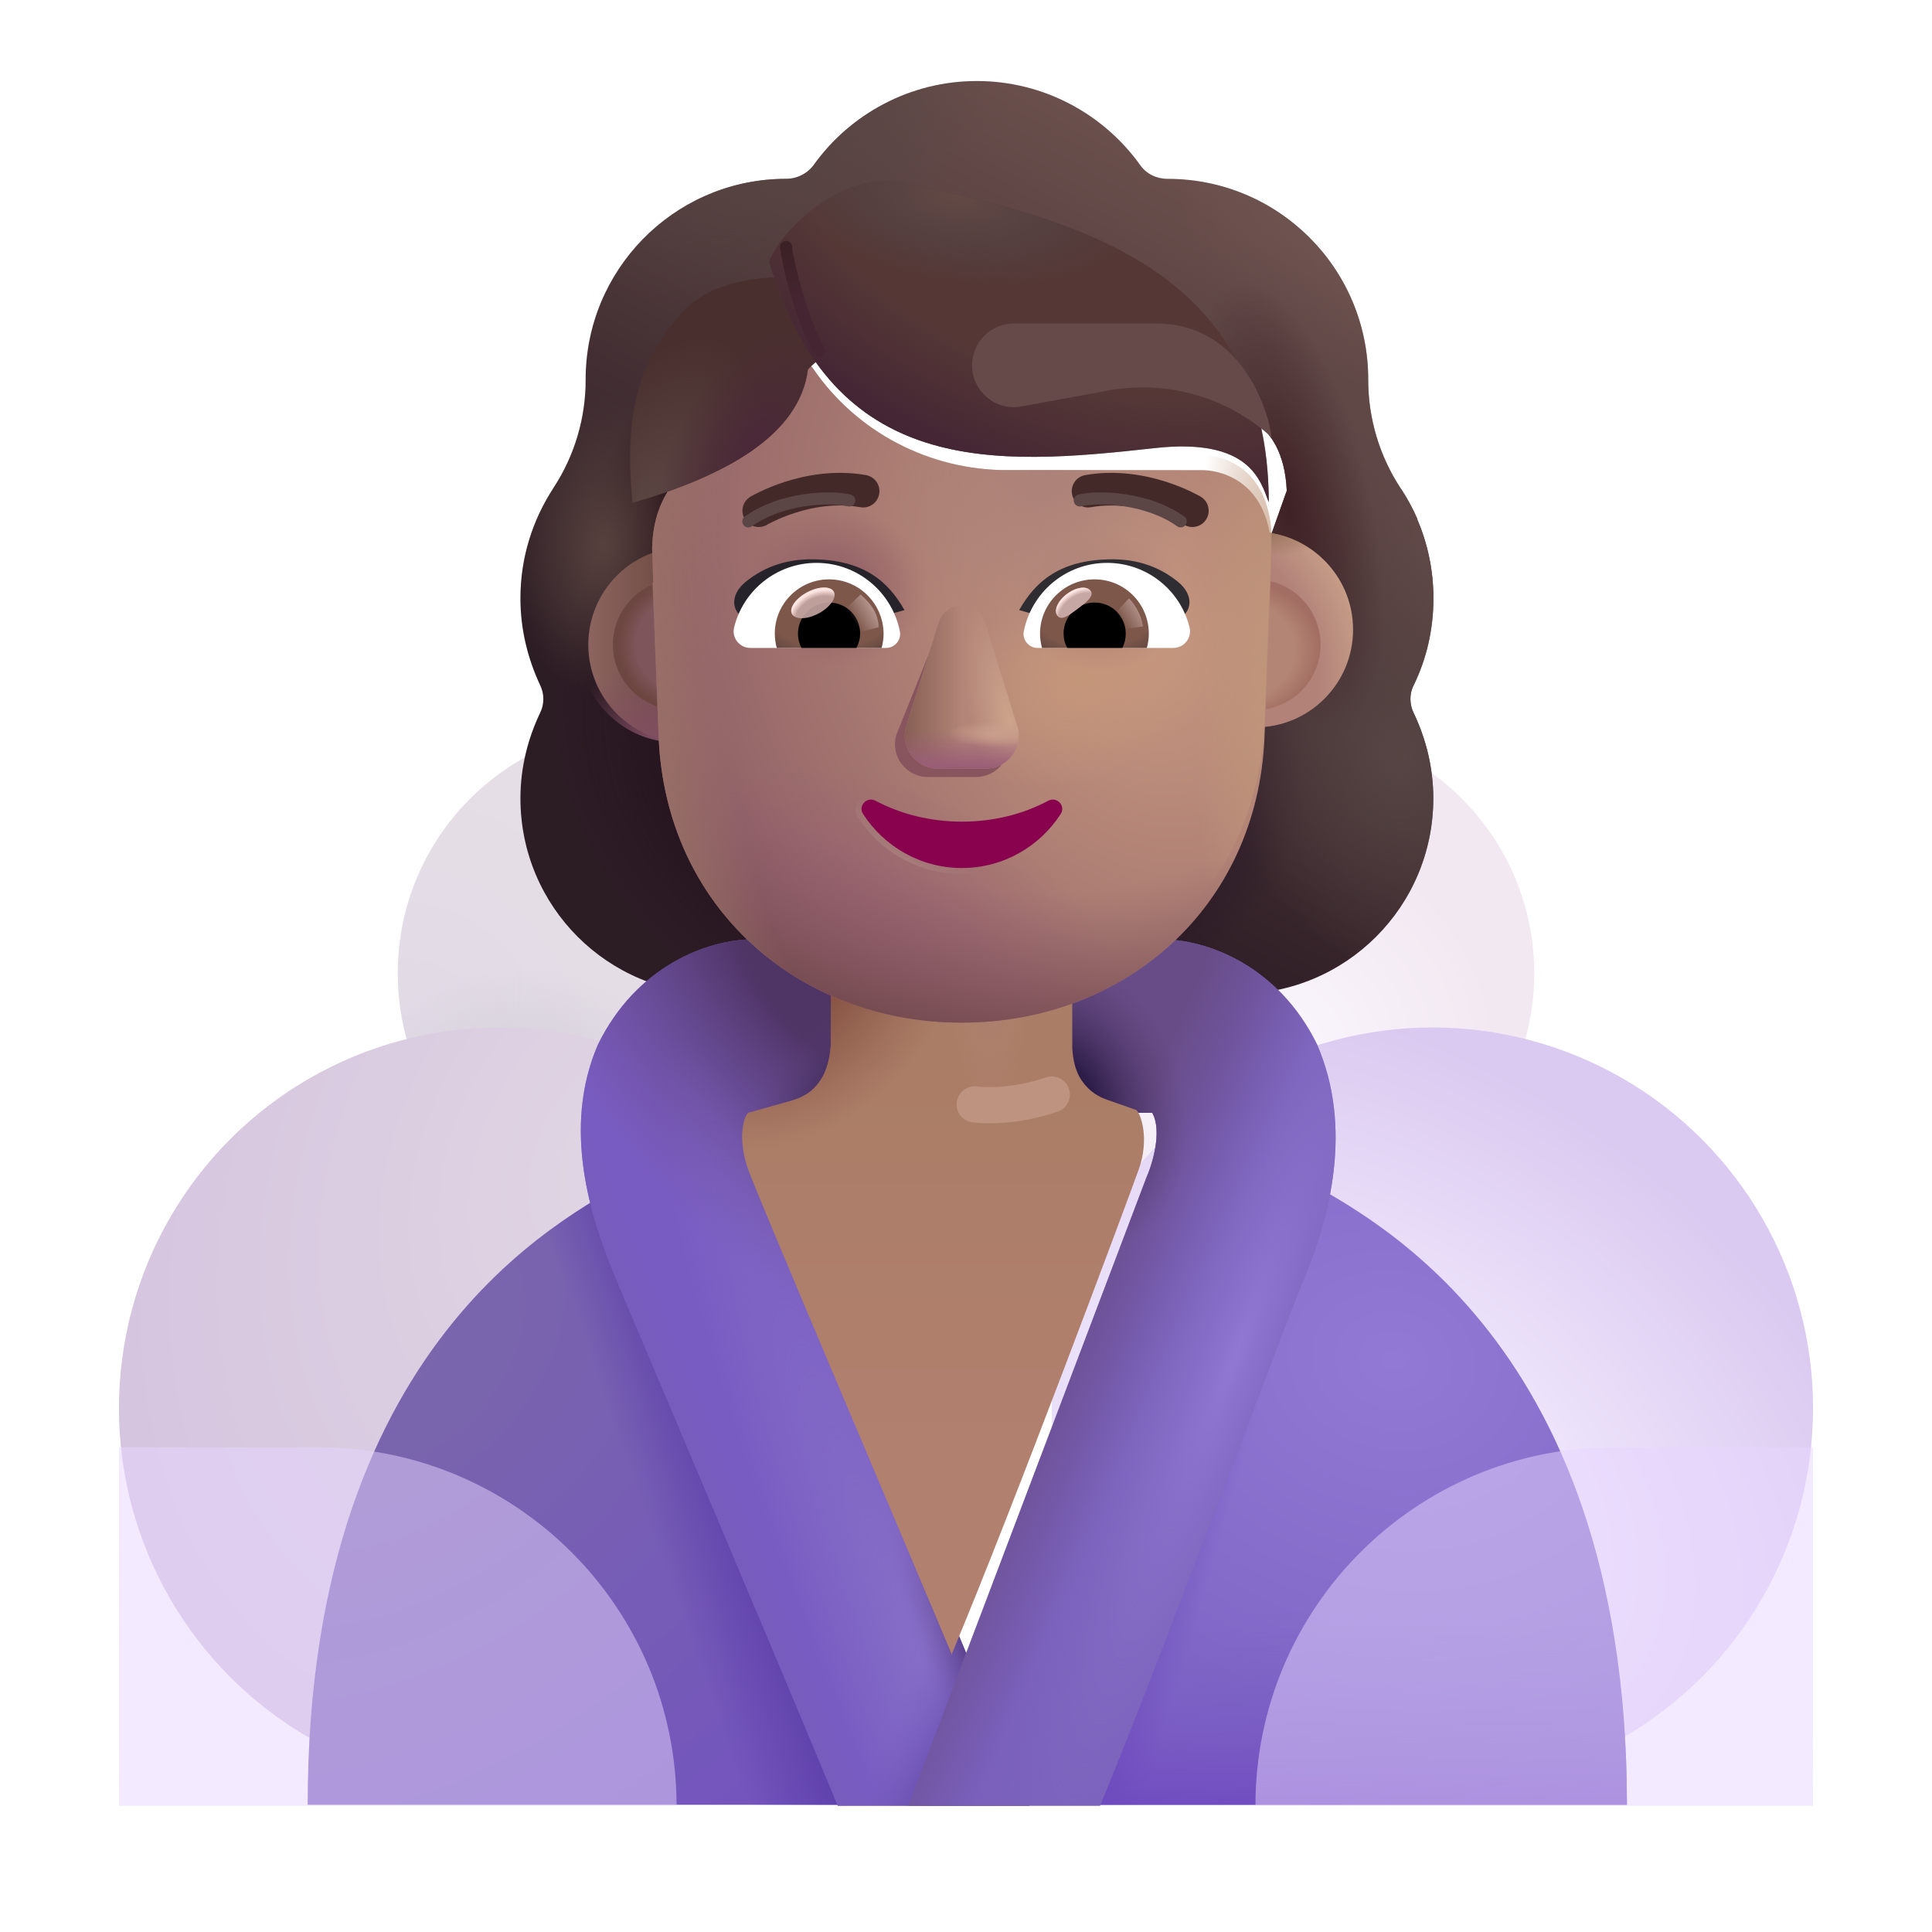 <svg fill="none" height="32" viewBox="0 0 32 32" width="32" xmlns="http://www.w3.org/2000/svg" xmlns:xlink="http://www.w3.org/1999/xlink"><filter id="a" color-interpolation-filters="sRGB" filterUnits="userSpaceOnUse" height="15.871" width="15.371" x="8.371" y="1.341"><feFlood flood-opacity="0" result="BackgroundImageFix"/><feBlend in="SourceGraphic" in2="BackgroundImageFix" mode="normal" result="shape"/><feColorMatrix in="SourceAlpha" result="hardAlpha" type="matrix" values="0 0 0 0 0 0 0 0 0 0 0 0 0 0 0 0 0 0 127 0"/><feOffset dx=".25" dy="-.75"/><feGaussianBlur stdDeviation=".75"/><feComposite in2="hardAlpha" k2="-1" k3="1" operator="arithmetic"/><feColorMatrix type="matrix" values="0 0 0 0 0.263 0 0 0 0 0.133 0 0 0 0 0.184 0 0 0 1 0"/><feBlend in2="shape" mode="normal" result="effect1_innerShadow_4002_786"/></filter><filter id="b" color-interpolation-filters="sRGB" filterUnits="userSpaceOnUse" height="12.039" width="6.906" x="12.293" y="15.37"><feFlood flood-opacity="0" result="BackgroundImageFix"/><feBlend in="SourceGraphic" in2="BackgroundImageFix" mode="normal" result="shape"/><feColorMatrix in="SourceAlpha" result="hardAlpha" type="matrix" values="0 0 0 0 0 0 0 0 0 0 0 0 0 0 0 0 0 0 127 0"/><feOffset dx="-.25"/><feGaussianBlur stdDeviation=".5"/><feComposite in2="hardAlpha" k2="-1" k3="1" operator="arithmetic"/><feColorMatrix type="matrix" values="0 0 0 0 0.514 0 0 0 0 0.329 0 0 0 0 0.267 0 0 0 1 0"/><feBlend in2="shape" mode="normal" result="effect1_innerShadow_4002_786"/></filter><filter id="c" color-interpolation-filters="sRGB" filterUnits="userSpaceOnUse" height="1.977" width="3.076" x="15.245" y="17.229"><feFlood flood-opacity="0" result="BackgroundImageFix"/><feBlend in="SourceGraphic" in2="BackgroundImageFix" mode="normal" result="shape"/><feGaussianBlur result="effect1_foregroundBlur_4002_786" stdDeviation=".3"/></filter><filter id="d" color-interpolation-filters="sRGB" filterUnits="userSpaceOnUse" height="3.24" width="3.39" x="9.594" y="9.058"><feFlood flood-opacity="0" result="BackgroundImageFix"/><feBlend in="SourceGraphic" in2="BackgroundImageFix" mode="normal" result="shape"/><feColorMatrix in="SourceAlpha" result="hardAlpha" type="matrix" values="0 0 0 0 0 0 0 0 0 0 0 0 0 0 0 0 0 0 127 0"/><feOffset dx=".15"/><feGaussianBlur stdDeviation=".25"/><feComposite in2="hardAlpha" k2="-1" k3="1" operator="arithmetic"/><feColorMatrix type="matrix" values="0 0 0 0 0.608 0 0 0 0 0.459 0 0 0 0 0.404 0 0 0 1 0"/><feBlend in2="shape" mode="normal" result="effect1_innerShadow_4002_786"/></filter><filter id="e" color-interpolation-filters="sRGB" filterUnits="userSpaceOnUse" height="3.49" width="3.24" x="19.171" y="8.808"><feFlood flood-opacity="0" result="BackgroundImageFix"/><feBlend in="SourceGraphic" in2="BackgroundImageFix" mode="normal" result="shape"/><feColorMatrix in="SourceAlpha" result="hardAlpha" type="matrix" values="0 0 0 0 0 0 0 0 0 0 0 0 0 0 0 0 0 0 127 0"/><feOffset dy="-.25"/><feGaussianBlur stdDeviation=".25"/><feComposite in2="hardAlpha" k2="-1" k3="1" operator="arithmetic"/><feColorMatrix type="matrix" values="0 0 0 0 0.557 0 0 0 0 0.349 0 0 0 0 0.384 0 0 0 1 0"/><feBlend in2="shape" mode="normal" result="effect1_innerShadow_4002_786"/></filter><filter id="f" color-interpolation-filters="sRGB" filterUnits="userSpaceOnUse" height="3.163" width="3.163" x="19.21" y="9.096"><feFlood flood-opacity="0" result="BackgroundImageFix"/><feBlend in="SourceGraphic" in2="BackgroundImageFix" mode="normal" result="shape"/><feGaussianBlur result="effect1_foregroundBlur_4002_786" stdDeviation=".25"/></filter><filter id="g" color-interpolation-filters="sRGB" filterUnits="userSpaceOnUse" height="2.863" width="2.863" x="9.801" y="9.246"><feFlood flood-opacity="0" result="BackgroundImageFix"/><feBlend in="SourceGraphic" in2="BackgroundImageFix" mode="normal" result="shape"/><feGaussianBlur result="effect1_foregroundBlur_4002_786" stdDeviation=".175"/></filter><filter id="h" color-interpolation-filters="sRGB" filterUnits="userSpaceOnUse" height="11.201" width="10.261" x="10.801" y="5.737"><feFlood flood-opacity="0" result="BackgroundImageFix"/><feBlend in="SourceGraphic" in2="BackgroundImageFix" mode="normal" result="shape"/><feColorMatrix in="SourceAlpha" result="hardAlpha" type="matrix" values="0 0 0 0 0 0 0 0 0 0 0 0 0 0 0 0 0 0 127 0"/><feOffset dy=".25"/><feGaussianBlur stdDeviation=".15"/><feComposite in2="hardAlpha" k2="-1" k3="1" operator="arithmetic"/><feColorMatrix type="matrix" values="0 0 0 0 0.408 0 0 0 0 0.224 0 0 0 0 0.251 0 0 0 1 0"/><feBlend in2="shape" mode="normal" result="effect1_innerShadow_4002_786"/></filter><filter id="i" color-interpolation-filters="sRGB" filterUnits="userSpaceOnUse" height="3.7" width="2.89" x="14.322" y="9.669"><feFlood flood-opacity="0" result="BackgroundImageFix"/><feBlend in="SourceGraphic" in2="BackgroundImageFix" mode="normal" result="shape"/><feGaussianBlur result="effect1_foregroundBlur_4002_786" stdDeviation=".25"/></filter><filter id="j" color-interpolation-filters="sRGB" filterUnits="userSpaceOnUse" height="3.2" width="2.39" x="14.736" y="9.78"><feFlood flood-opacity="0" result="BackgroundImageFix"/><feBlend in="SourceGraphic" in2="BackgroundImageFix" mode="normal" result="shape"/><feGaussianBlur result="effect1_foregroundBlur_4002_786" stdDeviation=".125"/></filter><filter id="k" color-interpolation-filters="sRGB" filterUnits="userSpaceOnUse" height="1.534" width="3.725" x="14.069" y="13.043"><feFlood flood-opacity="0" result="BackgroundImageFix"/><feBlend in="SourceGraphic" in2="BackgroundImageFix" mode="normal" result="shape"/><feGaussianBlur result="effect1_foregroundBlur_4002_786" stdDeviation=".05"/></filter><filter id="l" color-interpolation-filters="sRGB" filterUnits="userSpaceOnUse" height="1.294" width="3.021" x="16.881" y="9.263"><feFlood flood-opacity="0" result="BackgroundImageFix"/><feBlend in="SourceGraphic" in2="BackgroundImageFix" mode="normal" result="shape"/><feColorMatrix in="SourceAlpha" result="hardAlpha" type="matrix" values="0 0 0 0 0 0 0 0 0 0 0 0 0 0 0 0 0 0 127 0"/><feOffset dx="-.2"/><feGaussianBlur stdDeviation=".2"/><feComposite in2="hardAlpha" k2="-1" k3="1" operator="arithmetic"/><feColorMatrix type="matrix" values="0 0 0 0 0.118 0 0 0 0 0.071 0 0 0 0 0.157 0 0 0 1 0"/><feBlend in2="shape" mode="normal" result="effect1_innerShadow_4002_786"/></filter><filter id="m" color-interpolation-filters="sRGB" filterUnits="userSpaceOnUse" height="1.294" width="3.021" x="11.961" y="9.263"><feFlood flood-opacity="0" result="BackgroundImageFix"/><feBlend in="SourceGraphic" in2="BackgroundImageFix" mode="normal" result="shape"/><feColorMatrix in="SourceAlpha" result="hardAlpha" type="matrix" values="0 0 0 0 0 0 0 0 0 0 0 0 0 0 0 0 0 0 127 0"/><feOffset dx=".2"/><feGaussianBlur stdDeviation=".125"/><feComposite in2="hardAlpha" k2="-1" k3="1" operator="arithmetic"/><feColorMatrix type="matrix" values="0 0 0 0 0.086 0 0 0 0 0.055 0 0 0 0 0.114 0 0 0 1 0"/><feBlend in2="shape" mode="normal" result="effect1_innerShadow_4002_786"/></filter><filter id="n" color-interpolation-filters="sRGB" filterUnits="userSpaceOnUse" height="1.097" width="2.468" x="12.097" y="7.831"><feFlood flood-opacity="0" result="BackgroundImageFix"/><feBlend in="SourceGraphic" in2="BackgroundImageFix" mode="normal" result="shape"/><feColorMatrix in="SourceAlpha" result="hardAlpha" type="matrix" values="0 0 0 0 0 0 0 0 0 0 0 0 0 0 0 0 0 0 127 0"/><feOffset dx=".2" dy="-.2"/><feGaussianBlur stdDeviation=".15"/><feComposite in2="hardAlpha" k2="-1" k3="1" operator="arithmetic"/><feColorMatrix type="matrix" values="0 0 0 0 0.212 0 0 0 0 0.122 0 0 0 0 0.125 0 0 0 1 0"/><feBlend in2="shape" mode="normal" result="effect1_innerShadow_4002_786"/></filter><filter id="o" color-interpolation-filters="sRGB" filterUnits="userSpaceOnUse" height="1.097" width="2.468" x="17.551" y="7.831"><feFlood flood-opacity="0" result="BackgroundImageFix"/><feBlend in="SourceGraphic" in2="BackgroundImageFix" mode="normal" result="shape"/><feColorMatrix in="SourceAlpha" result="hardAlpha" type="matrix" values="0 0 0 0 0 0 0 0 0 0 0 0 0 0 0 0 0 0 127 0"/><feOffset dx=".2" dy="-.2"/><feGaussianBlur stdDeviation=".15"/><feComposite in2="hardAlpha" k2="-1" k3="1" operator="arithmetic"/><feColorMatrix type="matrix" values="0 0 0 0 0.212 0 0 0 0 0.122 0 0 0 0 0.125 0 0 0 1 0"/><feBlend in2="shape" mode="normal" result="effect1_innerShadow_4002_786"/></filter><filter id="p" color-interpolation-filters="sRGB" filterUnits="userSpaceOnUse" height=".7" width=".791" x="17.39" y="9.634"><feFlood flood-opacity="0" result="BackgroundImageFix"/><feBlend in="SourceGraphic" in2="BackgroundImageFix" mode="normal" result="shape"/><feGaussianBlur result="effect1_foregroundBlur_4002_786" stdDeviation=".05"/></filter><filter id="q" color-interpolation-filters="sRGB" filterUnits="userSpaceOnUse" height=".917" width=".895" x="18.236" y="9.711"><feFlood flood-opacity="0" result="BackgroundImageFix"/><feBlend in="SourceGraphic" in2="BackgroundImageFix" mode="normal" result="shape"/><feGaussianBlur result="effect1_foregroundBlur_4002_786" stdDeviation=".1"/></filter><filter id="r" color-interpolation-filters="sRGB" filterUnits="userSpaceOnUse" height="1.045" width=".99" x="13.763" y="9.647"><feFlood flood-opacity="0" result="BackgroundImageFix"/><feBlend in="SourceGraphic" in2="BackgroundImageFix" mode="normal" result="shape"/><feGaussianBlur result="effect1_foregroundBlur_4002_786" stdDeviation=".1"/></filter><filter id="s" color-interpolation-filters="sRGB" filterUnits="userSpaceOnUse" height=".708" width=".918" x="13.002" y="9.626"><feFlood flood-opacity="0" result="BackgroundImageFix"/><feBlend in="SourceGraphic" in2="BackgroundImageFix" mode="normal" result="shape"/><feGaussianBlur result="effect1_foregroundBlur_4002_786" stdDeviation=".05"/></filter><filter id="t" color-interpolation-filters="sRGB" filterUnits="userSpaceOnUse" height=".98" width="2.272" x="17.584" y="7.955"><feFlood flood-opacity="0" result="BackgroundImageFix"/><feBlend in="SourceGraphic" in2="BackgroundImageFix" mode="normal" result="shape"/><feGaussianBlur result="effect1_foregroundBlur_4002_786" stdDeviation=".1"/></filter><filter id="u" color-interpolation-filters="sRGB" filterUnits="userSpaceOnUse" height=".98" width="2.272" x="12.095" y="7.955"><feFlood flood-opacity="0" result="BackgroundImageFix"/><feBlend in="SourceGraphic" in2="BackgroundImageFix" mode="normal" result="shape"/><feGaussianBlur result="effect1_foregroundBlur_4002_786" stdDeviation=".1"/></filter><filter id="v" color-interpolation-filters="sRGB" filterUnits="userSpaceOnUse" height="4.639" width="4.335" x="9.536" y="3.691"><feFlood flood-opacity="0" result="BackgroundImageFix"/><feBlend in="SourceGraphic" in2="BackgroundImageFix" mode="normal" result="shape"/><feColorMatrix in="SourceAlpha" result="hardAlpha" type="matrix" values="0 0 0 0 0 0 0 0 0 0 0 0 0 0 0 0 0 0 127 0"/><feOffset dx=".5" dy=".5"/><feGaussianBlur stdDeviation=".5"/><feComposite in2="hardAlpha" k2="-1" k3="1" operator="arithmetic"/><feColorMatrix type="matrix" values="0 0 0 0 0.345 0 0 0 0 0.286 0 0 0 0 0.275 0 0 0 1 0"/><feBlend in2="shape" mode="normal" result="effect1_innerShadow_4002_786"/><feGaussianBlur result="effect2_foregroundBlur_4002_786" stdDeviation=".2"/></filter><filter id="w" color-interpolation-filters="sRGB" filterUnits="userSpaceOnUse" height="5.818" width="8.824" x="12.741" y="2.548"><feFlood flood-opacity="0" result="BackgroundImageFix"/><feBlend in="SourceGraphic" in2="BackgroundImageFix" mode="normal" result="shape"/><feColorMatrix in="SourceAlpha" result="hardAlpha" type="matrix" values="0 0 0 0 0 0 0 0 0 0 0 0 0 0 0 0 0 0 127 0"/><feOffset dx="-.3" dy=".2"/><feGaussianBlur stdDeviation=".4"/><feComposite in2="hardAlpha" k2="-1" k3="1" operator="arithmetic"/><feColorMatrix type="matrix" values="0 0 0 0 0.416 0 0 0 0 0.318 0 0 0 0 0.306 0 0 0 1 0"/><feBlend in2="shape" mode="normal" result="effect1_innerShadow_4002_786"/><feGaussianBlur result="effect2_foregroundBlur_4002_786" stdDeviation=".125"/></filter><filter id="x" color-interpolation-filters="sRGB" filterUnits="userSpaceOnUse" height="2.321" width="1.149" x="12.72" y="3.791"><feFlood flood-opacity="0" result="BackgroundImageFix"/><feBlend in="SourceGraphic" in2="BackgroundImageFix" mode="normal" result="shape"/><feGaussianBlur result="effect1_foregroundBlur_4002_786" stdDeviation=".1"/></filter><filter id="y" color-interpolation-filters="sRGB" filterUnits="userSpaceOnUse" height="3.385" width="6.461" x="15.351" y="4.608"><feFlood flood-opacity="0" result="BackgroundImageFix"/><feBlend in="SourceGraphic" in2="BackgroundImageFix" mode="normal" result="shape"/><feGaussianBlur result="effect1_foregroundBlur_4002_786" stdDeviation=".375"/></filter><radialGradient id="z" cx="0" cy="0" gradientTransform="matrix(3.594 -2.437 2.728 4.022 6.877 17.284)" gradientUnits="userSpaceOnUse" r="1"><stop offset="0" stop-color="#e1dae6"/><stop offset="1" stop-color="#e6dee6"/></radialGradient><radialGradient id="A" cx="0" cy="0" gradientTransform="matrix(-.016 -1.766 2.482 -.022 8.596 17.784)" gradientUnits="userSpaceOnUse" r="1"><stop offset=".384" stop-color="#dad4de"/><stop offset="1" stop-color="#dad4de" stop-opacity="0"/></radialGradient><radialGradient id="B" cx="0" cy="0" gradientTransform="matrix(-5.471 9.462 -7.021 -4.06 10.461 19.223)" gradientUnits="userSpaceOnUse" r="1"><stop offset="0" stop-color="#e0d6e3"/><stop offset="1" stop-color="#d5c4df"/></radialGradient><radialGradient id="C" cx="0" cy="0" gradientTransform="matrix(3.347 3.283 -3.283 3.347 .404 1.46)" gradientUnits="userSpaceOnUse" r="1"><stop offset="0" stop-color="#fbf7ff"/><stop offset=".836" stop-color="#f2e8f1"/></radialGradient><radialGradient id="D" cx="0" cy="0" gradientTransform="matrix(-.031 -1.594 5.114 -.1 2.316 5.312)" gradientUnits="userSpaceOnUse" r="1"><stop offset=".201" stop-color="#e8dee9"/><stop offset="1" stop-color="#e8dee9" stop-opacity="0"/></radialGradient><radialGradient id="E" cx="0" cy="0" gradientTransform="matrix(4.952 7.338 -10.657 7.192 1.352 1.239)" gradientUnits="userSpaceOnUse" r="1"><stop offset=".192" stop-color="#f3ebfe"/><stop offset=".819" stop-color="#dac9f0"/></radialGradient><linearGradient id="F" gradientUnits="userSpaceOnUse" x1="20.657" x2="14.48" y1="3.677" y2="14.512"><stop offset="0" stop-color="#6d524e"/><stop offset="1" stop-color="#2c1c24"/></linearGradient><radialGradient id="G" cx="0" cy="0" gradientTransform="matrix(-.608 4.59 -5.734 -.759 15.628 13.195)" gradientUnits="userSpaceOnUse" r="1"><stop offset=".591" stop-color="#261326"/><stop offset="1" stop-color="#261326" stop-opacity="0"/></radialGradient><radialGradient id="H" cx="0" cy="0" gradientTransform="matrix(-2.903 1.958 -2.572 -3.814 12.793 13.466)" gradientUnits="userSpaceOnUse" r="1"><stop offset=".258" stop-color="#25131c"/><stop offset="1" stop-color="#25131c" stop-opacity="0"/></radialGradient><radialGradient id="I" cx="0" cy="0" gradientTransform="matrix(-1.316 1.721 -1.322 -1.011 11.054 10.9)" gradientUnits="userSpaceOnUse" r="1"><stop offset=".334" stop-color="#27141e"/><stop offset="1" stop-color="#27141e" stop-opacity="0"/></radialGradient><radialGradient id="J" cx="0" cy="0" gradientTransform="matrix(-1.299 2.126 -1.498 -.915 11.51 8.858)" gradientUnits="userSpaceOnUse" r="1"><stop offset=".321" stop-color="#230c14"/><stop offset="1" stop-color="#230c14" stop-opacity="0"/></radialGradient><radialGradient id="K" cx="0" cy="0" gradientTransform="matrix(1.384 2.633 -3.655 1.921 12.387 2.564)" gradientUnits="userSpaceOnUse" r="1"><stop offset="0" stop-color="#554543"/><stop offset="1" stop-color="#554543" stop-opacity="0"/></radialGradient><radialGradient id="L" cx="0" cy="0" gradientTransform="matrix(-1.451 1.451 -2.028 -2.028 21.804 4.656)" gradientUnits="userSpaceOnUse" r="1"><stop offset="0" stop-color="#6e5350"/><stop offset="1" stop-color="#6e5350" stop-opacity="0"/></radialGradient><radialGradient id="M" cx="0" cy="0" gradientTransform="matrix(-1.856 .54 -1.126 -3.871 23.492 9.82)" gradientUnits="userSpaceOnUse" r="1"><stop offset="0" stop-color="#604947"/><stop offset="1" stop-color="#604947" stop-opacity="0"/></radialGradient><radialGradient id="N" cx="0" cy="0" gradientTransform="matrix(-2.835 .709 -.903 -3.611 22.884 13.263)" gradientUnits="userSpaceOnUse" r="1"><stop offset="0" stop-color="#564544"/><stop offset="1" stop-color="#564544" stop-opacity="0"/></radialGradient><radialGradient id="O" cx="0" cy="0" gradientTransform="matrix(-.911 -2.668 2.111 -.72 20.696 7.37)" gradientUnits="userSpaceOnUse" r="1"><stop offset="0" stop-color="#5f4846"/><stop offset="1" stop-color="#5f4846" stop-opacity="0"/></radialGradient><radialGradient id="P" cx="0" cy="0" gradientTransform="matrix(1.514 .159 -.257 2.453 9.747 9.784)" gradientUnits="userSpaceOnUse" r="1"><stop offset="0" stop-color="#56413d"/><stop offset="1" stop-color="#56413d" stop-opacity="0"/></radialGradient><radialGradient id="Q" cx="0" cy="0" gradientTransform="matrix(-.844 -3.73 1.346 -.305 21.078 9.128)" gradientUnits="userSpaceOnUse" r="1"><stop offset="0" stop-color="#3e2125"/><stop offset="1" stop-color="#3e2125" stop-opacity="0"/></radialGradient><radialGradient id="R" cx="0" cy="0" gradientTransform="matrix(-1.359 5.781 -6.812 -1.602 23.096 22.534)" gradientUnits="userSpaceOnUse" r="1"><stop offset="0" stop-color="#9279d5"/><stop offset="1" stop-color="#8067c6"/></radialGradient><linearGradient id="S" gradientUnits="userSpaceOnUse" x1="24.158" x2="24.189" y1="30.284" y2="26.628"><stop offset=".078" stop-color="#704cc0"/><stop offset="1" stop-color="#7e64c5" stop-opacity="0"/></linearGradient><linearGradient id="T" gradientUnits="userSpaceOnUse" x1="18.12" x2="19.472" y1="27.72" y2="28.106"><stop offset="0" stop-color="#6b47bb"/><stop offset="1" stop-color="#6b47bb" stop-opacity="0"/></linearGradient><radialGradient id="U" cx="0" cy="0" gradientTransform="matrix(6.875 8.072 -11.197 9.536 6.418 22.274)" gradientUnits="userSpaceOnUse" r="1"><stop offset="0" stop-color="#7a67ab"/><stop offset="1" stop-color="#7353bf"/></radialGradient><linearGradient id="V" gradientUnits="userSpaceOnUse" x1="13.658" x2="12.158" y1="28.69" y2="29.221"><stop offset="0" stop-color="#5e40aa"/><stop offset="1" stop-color="#5e40aa" stop-opacity="0"/></linearGradient><radialGradient id="W" cx="0" cy="0" gradientTransform="matrix(-3.187 3.031 -6.315 -6.641 13.752 16.346)" gradientUnits="userSpaceOnUse" r="1"><stop offset=".208" stop-color="#4f3466"/><stop offset="1" stop-color="#6d4f8c" stop-opacity="0"/></radialGradient><linearGradient id="X" gradientUnits="userSpaceOnUse" x1="12.315" x2="13.69" y1="27.346" y2="26.784"><stop offset=".223" stop-color="#775cbc"/><stop offset="1" stop-color="#795cc2" stop-opacity="0"/></linearGradient><radialGradient id="Y" cx="0" cy="0" gradientTransform="matrix(-4.828 -11.664 1.582 -.655 15.958 28.917)" gradientUnits="userSpaceOnUse" r="1"><stop offset="0" stop-color="#8870c8"/><stop offset="1" stop-color="#8870c8" stop-opacity="0"/></radialGradient><linearGradient id="Z" gradientUnits="userSpaceOnUse" x1="15.627" x2="14.221" y1="30.128" y2="29.44"><stop offset=".208" stop-color="#6349aa"/><stop offset="1" stop-color="#7c60c4" stop-opacity="0"/></linearGradient><radialGradient id="aa" cx="0" cy="0" gradientTransform="matrix(-1.373 -3.155 .921 -.401 16.346 27.534)" gradientUnits="userSpaceOnUse" r="1"><stop offset="0" stop-color="#442d6d"/><stop offset="1" stop-color="#7c5fac" stop-opacity="0"/></radialGradient><radialGradient id="ab" cx="0" cy="0" gradientTransform="matrix(-1.159 -1.178 1.624 -1.598 14.336 18.47)" gradientUnits="userSpaceOnUse" r="1"><stop offset=".328" stop-color="#342554"/><stop offset="1" stop-color="#614279" stop-opacity="0"/></radialGradient><linearGradient id="ac" gradientUnits="userSpaceOnUse" x1="16.002" x2="18.033" y1="24.784" y2="25.69"><stop offset="0" stop-color="#684c87"/><stop offset="1" stop-color="#684c87" stop-opacity="0"/></linearGradient><radialGradient id="ad" cx="0" cy="0" gradientTransform="matrix(2.016 -.672 .834 2.503 17.502 18.284)" gradientUnits="userSpaceOnUse" r="1"><stop offset=".285" stop-color="#2c1c48"/><stop offset="1" stop-color="#593d6e" stop-opacity="0"/></radialGradient><radialGradient id="ae" cx="0" cy="0" gradientTransform="matrix(-4.219 11.062 -1.878 -.716 20.471 22.44)" gradientUnits="userSpaceOnUse" r="1"><stop offset="0" stop-color="#9078d3"/><stop offset="1" stop-color="#7b63b3" stop-opacity="0"/></radialGradient><linearGradient id="af" gradientUnits="userSpaceOnUse" x1="16.366" x2="16.366" y1="24.868" y2="14.382"><stop offset="0" stop-color="#b2806f"/><stop offset="1" stop-color="#a77c63"/></linearGradient><radialGradient id="ag" cx="0" cy="0" gradientTransform="matrix(1.813 1.926 -2.408 2.266 13.158 16.127)" gradientUnits="userSpaceOnUse" r="1"><stop offset=".047" stop-color="#72372a"/><stop offset="1" stop-color="#865144" stop-opacity="0"/></radialGradient><radialGradient id="ah" cx="0" cy="0" gradientTransform="matrix(0 3.315 -.763 0 16.64 15.044)" gradientUnits="userSpaceOnUse" r="1"><stop offset="0" stop-color="#a3776e"/><stop offset="1" stop-color="#b68a79" stop-opacity="0"/></radialGradient><linearGradient id="ai"><stop offset=".006" stop-color="#ccc"/><stop offset="1" stop-color="#e6e6e6"/></linearGradient><linearGradient id="aj" gradientUnits="userSpaceOnUse" x1="8.677" x2="23.191" xlink:href="#ai" y1="15.515" y2="15.515"/><linearGradient id="ak" gradientUnits="userSpaceOnUse" x1="8.677" x2="23.191" xlink:href="#ai" y1="15.485" y2="15.485"/><linearGradient id="al" gradientUnits="userSpaceOnUse" x1="9.594" x2="11.464" y1="10.765" y2="10.765"><stop offset="0" stop-color="#8d645f"/><stop offset="1" stop-color="#604138"/></linearGradient><radialGradient id="am" cx="0" cy="0" gradientTransform="matrix(-.658 -1.212 1.373 -.746 10.818 12.298)" gradientUnits="userSpaceOnUse" r="1"><stop offset="0" stop-color="#814e62"/><stop offset="1" stop-color="#814e62" stop-opacity="0"/></radialGradient><radialGradient id="an" cx="0" cy="0" gradientTransform="matrix(2.506 -1.139 1.391 3.06 19.998 11.12)" gradientUnits="userSpaceOnUse" r="1"><stop offset=".64" stop-color="#b28279"/><stop offset="1" stop-color="#cca58b"/></radialGradient><radialGradient id="ao" cx="0" cy="0" gradientTransform="matrix(1.215 0 0 .523 20.909 8.96)" gradientUnits="userSpaceOnUse" r="1"><stop offset="0" stop-color="#906d53"/><stop offset="1" stop-color="#906d53" stop-opacity="0"/></radialGradient><radialGradient id="ap" cx="0" cy="0" gradientTransform="matrix(1.52 -.113 .088 1.188 20.353 10.791)" gradientUnits="userSpaceOnUse" r="1"><stop offset=".719" stop-color="#a26d62" stop-opacity="0"/><stop offset="1" stop-color="#a26d62"/></radialGradient><radialGradient id="aq" cx="0" cy="0" gradientTransform="matrix(-1.063 0 0 -1.063 11.299 10.678)" gradientUnits="userSpaceOnUse" r="1"><stop offset=".722" stop-color="#6c4640" stop-opacity="0"/><stop offset="1" stop-color="#6c4640"/></radialGradient><radialGradient id="ar" cx="0" cy="0" gradientTransform="matrix(-6.548 3.02 -4.042 -8.765 18.81 10.136)" gradientUnits="userSpaceOnUse" r="1"><stop offset="0" stop-color="#c79980"/><stop offset="1" stop-color="#946568"/></radialGradient><radialGradient id="as" cx="0" cy="0" gradientTransform="matrix(-2.195 .966 -.673 -1.529 17.915 10.996)" gradientUnits="userSpaceOnUse" r="1"><stop offset="0" stop-color="#c4967a"/><stop offset="1" stop-color="#c4967a" stop-opacity="0"/></radialGradient><radialGradient id="at" cx="0" cy="0" gradientTransform="matrix(1.298 -3.955 5.018 1.647 13.754 16.689)" gradientUnits="userSpaceOnUse" r="1"><stop offset="0" stop-color="#945a73"/><stop offset="1" stop-color="#945a73" stop-opacity="0"/></radialGradient><radialGradient id="au" cx="0" cy="0" gradientTransform="matrix(-1.293 7.424 -9.279 -1.617 16.961 9.717)" gradientUnits="userSpaceOnUse" r="1"><stop offset=".637" stop-color="#8d5e67" stop-opacity="0"/><stop offset=".955" stop-color="#764c51"/></radialGradient><radialGradient id="av" cx="0" cy="0" gradientTransform="matrix(-6.953 1.364 -2.349 -11.971 17.754 11.879)" gradientUnits="userSpaceOnUse" r="1"><stop offset=".795" stop-color="#9a7267" stop-opacity="0"/><stop offset="1" stop-color="#9a7267"/></radialGradient><radialGradient id="aw" cx="0" cy="0" gradientTransform="matrix(0 -1.159 1.422 0 18.248 9.715)" gradientUnits="userSpaceOnUse" r="1"><stop offset="0" stop-color="#ae7b75"/><stop offset="1" stop-color="#ae7b75" stop-opacity="0"/></radialGradient><radialGradient id="ax" cx="0" cy="0" gradientTransform="matrix(0 -1.321 1.515 0 13.84 9.485)" gradientUnits="userSpaceOnUse" r="1"><stop offset="0" stop-color="#8f5c65"/><stop offset="1" stop-color="#8f5c65" stop-opacity="0"/></radialGradient><radialGradient id="ay" cx="0" cy="0" gradientTransform="matrix(-.876 3.249 -2.6 -.701 17.324 7.383)" gradientUnits="userSpaceOnUse" r="1"><stop offset="0" stop-color="#ab8179"/><stop offset="1" stop-color="#ab8179" stop-opacity="0"/></radialGradient><radialGradient id="az" cx="0" cy="0" gradientTransform="matrix(-1.294 0 0 -6.49 21.061 11.213)" gradientUnits="userSpaceOnUse" r="1"><stop offset="0" stop-color="#c0967a"/><stop offset="1" stop-color="#c0967a" stop-opacity="0"/></radialGradient><radialGradient id="aA" cx="0" cy="0" gradientTransform="matrix(-.459 -2.058 .634 -.141 16.721 11.945)" gradientUnits="userSpaceOnUse" r="1"><stop offset=".017" stop-color="#cda38b"/><stop offset="1" stop-color="#cda38b" stop-opacity="0"/></radialGradient><linearGradient id="aB" gradientUnits="userSpaceOnUse" x1="14.986" x2="15.931" y1="12.018" y2="12.018"><stop offset="0" stop-color="#875f54"/><stop offset="1" stop-color="#875f54" stop-opacity="0"/></linearGradient><linearGradient id="aC" gradientUnits="userSpaceOnUse" x1="15.931" x2="15.931" y1="12.73" y2="12.098"><stop offset="0" stop-color="#995c76"/><stop offset="1" stop-color="#995c76" stop-opacity="0"/></linearGradient><radialGradient id="aD" cx="0" cy="0" gradientTransform="matrix(-.785 0 0 -.219 16.48 12.158)" gradientUnits="userSpaceOnUse" r="1"><stop offset="0" stop-color="#ca9f8c"/><stop offset="1" stop-color="#ca9f8c" stop-opacity="0"/></radialGradient><linearGradient id="aE" gradientUnits="userSpaceOnUse" x1="14.86" x2="15.324" y1="14.242" y2="13.525"><stop offset="0" stop-color="#a87d7b"/><stop offset=".663" stop-color="#a87d7b" stop-opacity="0"/></linearGradient><linearGradient id="aF"><stop offset=".802" stop-color="#7d574a"/><stop offset="1" stop-color="#694b43"/><stop offset="1" stop-color="#804d49"/><stop offset="1" stop-color="#664944"/></linearGradient><radialGradient id="aG" cx="0" cy="0" gradientTransform="matrix(0 .817 -1.299 0 18.128 10.076)" gradientUnits="userSpaceOnUse" r="1" xlink:href="#aF"/><linearGradient id="aH"><stop offset=".766" stop-color="#ffe6e2" stop-opacity="0"/><stop offset=".966" stop-color="#ffe6e2"/></linearGradient><radialGradient id="aI" cx="0" cy="0" gradientTransform="matrix(-.234 -.301 .414 -.321 17.898 10.161)" gradientUnits="userSpaceOnUse" r="1" xlink:href="#aH"/><linearGradient id="aJ"><stop offset="0" stop-color="#b4948d"/><stop offset="1" stop-color="#b4948d" stop-opacity="0"/></linearGradient><linearGradient id="aK" gradientUnits="userSpaceOnUse" x1="18.912" x2="18.596" xlink:href="#aJ" y1="10.131" y2="10.325"/><radialGradient id="aL" cx="0" cy="0" gradientTransform="matrix(0 .817 -1.299 0 13.734 10.076)" gradientUnits="userSpaceOnUse" r="1" xlink:href="#aF"/><linearGradient id="aM" gradientUnits="userSpaceOnUse" x1="14.483" x2="14.167" xlink:href="#aJ" y1="10.131" y2="10.325"/><radialGradient id="aN" cx="0" cy="0" gradientTransform="matrix(-.008 -.497 .598 -.009 13.446 10.297)" gradientUnits="userSpaceOnUse" r="1" xlink:href="#aH"/><radialGradient id="aO" cx="0" cy="0" gradientTransform="matrix(1.271 -2.774 1.419 .65 10.234 7.941)" gradientUnits="userSpaceOnUse" r="1"><stop offset="0" stop-color="#5c4643"/><stop offset="1" stop-color="#5c4643" stop-opacity="0"/></radialGradient><radialGradient id="aP" cx="0" cy="0" gradientTransform="matrix(1.157 -1.989 1.068 .621 11.954 6.954)" gradientUnits="userSpaceOnUse" r="1"><stop offset="0" stop-color="#4b2839"/><stop offset="1" stop-color="#4b2839" stop-opacity="0"/></radialGradient><radialGradient id="aQ" cx="0" cy="0" gradientTransform="matrix(-2.126 4.422 -7.229 -3.477 17.855 2.699)" gradientUnits="userSpaceOnUse" r="1"><stop offset=".639" stop-color="#442534" stop-opacity="0"/><stop offset="1" stop-color="#442534"/></radialGradient><radialGradient id="aR" cx="0" cy="0" gradientTransform="matrix(-.212 1.377 -2.962 -.456 16.143 3.071)" gradientUnits="userSpaceOnUse" r="1"><stop offset="0" stop-color="#634945"/><stop offset="1" stop-color="#4c4749" stop-opacity="0"/><stop offset="1" stop-color="#634945" stop-opacity="0"/></radialGradient><linearGradient id="aS" gradientUnits="userSpaceOnUse" x1="12.802" x2="13.294" y1="3.678" y2="4.952"><stop offset="0" stop-color="#361f1f"/><stop offset="1" stop-color="#452531"/></linearGradient><circle cx="10.674" cy="16.12" fill="url(#z)" r="4.086"/><circle cx="10.674" cy="16.12" fill="url(#A)" r="4.086"/><circle cx="8.275" cy="23.323" fill="url(#B)" r="6.305"/><circle fill="url(#C)" r="4.086" transform="matrix(-1 0 0 1 21.326 16.12)"/><circle fill="url(#D)" r="4.086" transform="matrix(-1 0 0 1 21.326 16.12)"/><circle fill="url(#E)" r="6.305" transform="matrix(-1 0 0 1 23.725 23.323)"/><g clip-rule="evenodd" fill-rule="evenodd" filter="url(#a)"><path d="m23.166 12.097c.214-.438.326-.927.326-1.437 0-.47-.097-.912-.27-1.314h.005c-.081-.182-.172-.354-.283-.516l-.002-.003c-.346-.53-.53-1.151-.53-1.783v-.01c0-1.834-1.488-3.322-3.322-3.322-.183 0-.357-.082-.459-.234-.601-.836-1.59-1.386-2.7-1.386s-2.099.55-2.7 1.386c-.102.143-.275.234-.459.234-.029 0-.057 0-.086.001-1.794.045-3.236 1.515-3.236 3.321v.01c0 .632-.183 1.253-.53 1.783l-.002.004c-.345.529-.548 1.149-.548 1.83 0 .52.122.999.326 1.437.071.143.071.316 0 .459-.204.428-.326.907-.326 1.416 0 1.793 1.447 3.24 3.24 3.24h8.64c1.793 0 3.24-1.447 3.24-3.24 0-.509-.122-.988-.326-1.416-.071-.143-.071-.316 0-.459zm-12.344-2.691h-.012l1.207 2.372c.124 2.822 1.225 0 3.915 0s3.863 3.141 3.987.319l1.144-3.219c-.054-1.253-.962-1.341-1.144-1.341h-3.242c-1.28 0-2.488-.627-3.211-1.685-.124-.175-.382-.144-.465.051l-.083.195c-.227.565-.661.996-1.198 1.243-.015.005-.034.013-.052.021-.018.008-.036.015-.052.021-.237.123-.795.493-.816 1.448l.01.308z" fill="url(#F)"/><path d="m23.166 12.097c.214-.438.326-.927.326-1.437 0-.47-.097-.912-.27-1.314h.005c-.081-.182-.172-.354-.283-.516l-.002-.003c-.346-.53-.53-1.151-.53-1.783v-.01c0-1.834-1.488-3.322-3.322-3.322-.183 0-.357-.082-.459-.234-.601-.836-1.59-1.386-2.7-1.386s-2.099.55-2.7 1.386c-.102.143-.275.234-.459.234-.029 0-.057 0-.086.001-1.794.045-3.236 1.515-3.236 3.321v.01c0 .632-.183 1.253-.53 1.783l-.002.004c-.345.529-.548 1.149-.548 1.83 0 .52.122.999.326 1.437.071.143.071.316 0 .459-.204.428-.326.907-.326 1.416 0 1.793 1.447 3.24 3.24 3.24h8.64c1.793 0 3.24-1.447 3.24-3.24 0-.509-.122-.988-.326-1.416-.071-.143-.071-.316 0-.459zm-12.344-2.691h-.012l1.207 2.372c.124 2.822 1.225 0 3.915 0s3.863 3.141 3.987.319l1.144-3.219c-.054-1.253-.962-1.341-1.144-1.341h-3.242c-1.28 0-2.488-.627-3.211-1.685-.124-.175-.382-.144-.465.051l-.083.195c-.227.565-.661.996-1.198 1.243-.015.005-.034.013-.052.021-.018.008-.036.015-.052.021-.237.123-.795.493-.816 1.448l.01.308z" fill="url(#G)"/><path d="m23.166 12.097c.214-.438.326-.927.326-1.437 0-.47-.097-.912-.27-1.314h.005c-.081-.182-.172-.354-.283-.516l-.002-.003c-.346-.53-.53-1.151-.53-1.783v-.01c0-1.834-1.488-3.322-3.322-3.322-.183 0-.357-.082-.459-.234-.601-.836-1.59-1.386-2.7-1.386s-2.099.55-2.7 1.386c-.102.143-.275.234-.459.234-.029 0-.057 0-.086.001-1.794.045-3.236 1.515-3.236 3.321v.01c0 .632-.183 1.253-.53 1.783l-.002.004c-.345.529-.548 1.149-.548 1.83 0 .52.122.999.326 1.437.071.143.071.316 0 .459-.204.428-.326.907-.326 1.416 0 1.793 1.447 3.24 3.24 3.24h8.64c1.793 0 3.24-1.447 3.24-3.24 0-.509-.122-.988-.326-1.416-.071-.143-.071-.316 0-.459zm-12.344-2.691h-.012l1.207 2.372c.124 2.822 1.225 0 3.915 0s3.863 3.141 3.987.319l1.144-3.219c-.054-1.253-.962-1.341-1.144-1.341h-3.242c-1.28 0-2.488-.627-3.211-1.685-.124-.175-.382-.144-.465.051l-.083.195c-.227.565-.661.996-1.198 1.243-.015.005-.034.013-.052.021-.018.008-.036.015-.052.021-.237.123-.795.493-.816 1.448l.01.308z" fill="url(#H)"/><path d="m23.166 12.097c.214-.438.326-.927.326-1.437 0-.47-.097-.912-.27-1.314h.005c-.081-.182-.172-.354-.283-.516l-.002-.003c-.346-.53-.53-1.151-.53-1.783v-.01c0-1.834-1.488-3.322-3.322-3.322-.183 0-.357-.082-.459-.234-.601-.836-1.59-1.386-2.7-1.386s-2.099.55-2.7 1.386c-.102.143-.275.234-.459.234-.029 0-.057 0-.086.001-1.794.045-3.236 1.515-3.236 3.321v.01c0 .632-.183 1.253-.53 1.783l-.002.004c-.345.529-.548 1.149-.548 1.83 0 .52.122.999.326 1.437.071.143.071.316 0 .459-.204.428-.326.907-.326 1.416 0 1.793 1.447 3.24 3.24 3.24h8.64c1.793 0 3.24-1.447 3.24-3.24 0-.509-.122-.988-.326-1.416-.071-.143-.071-.316 0-.459zm-12.344-2.691h-.012l1.207 2.372c.124 2.822 1.225 0 3.915 0s3.863 3.141 3.987.319l1.144-3.219c-.054-1.253-.962-1.341-1.144-1.341h-3.242c-1.28 0-2.488-.627-3.211-1.685-.124-.175-.382-.144-.465.051l-.083.195c-.227.565-.661.996-1.198 1.243-.015.005-.034.013-.052.021-.018.008-.036.015-.052.021-.237.123-.795.493-.816 1.448l.01.308z" fill="url(#I)"/><path d="m23.166 12.097c.214-.438.326-.927.326-1.437 0-.47-.097-.912-.27-1.314h.005c-.081-.182-.172-.354-.283-.516l-.002-.003c-.346-.53-.53-1.151-.53-1.783v-.01c0-1.834-1.488-3.322-3.322-3.322-.183 0-.357-.082-.459-.234-.601-.836-1.59-1.386-2.7-1.386s-2.099.55-2.7 1.386c-.102.143-.275.234-.459.234-.029 0-.057 0-.086.001-1.794.045-3.236 1.515-3.236 3.321v.01c0 .632-.183 1.253-.53 1.783l-.002.004c-.345.529-.548 1.149-.548 1.83 0 .52.122.999.326 1.437.071.143.071.316 0 .459-.204.428-.326.907-.326 1.416 0 1.793 1.447 3.24 3.24 3.24h8.64c1.793 0 3.24-1.447 3.24-3.24 0-.509-.122-.988-.326-1.416-.071-.143-.071-.316 0-.459zm-12.344-2.691h-.012l1.207 2.372c.124 2.822 1.225 0 3.915 0s3.863 3.141 3.987.319l1.144-3.219c-.054-1.253-.962-1.341-1.144-1.341h-3.242c-1.28 0-2.488-.627-3.211-1.685-.124-.175-.382-.144-.465.051l-.083.195c-.227.565-.661.996-1.198 1.243-.015.005-.034.013-.052.021-.018.008-.036.015-.052.021-.237.123-.795.493-.816 1.448l.01.308z" fill="url(#J)"/><path d="m23.166 12.097c.214-.438.326-.927.326-1.437 0-.47-.097-.912-.27-1.314h.005c-.081-.182-.172-.354-.283-.516l-.002-.003c-.346-.53-.53-1.151-.53-1.783v-.01c0-1.834-1.488-3.322-3.322-3.322-.183 0-.357-.082-.459-.234-.601-.836-1.59-1.386-2.7-1.386s-2.099.55-2.7 1.386c-.102.143-.275.234-.459.234-.029 0-.057 0-.086.001-1.794.045-3.236 1.515-3.236 3.321v.01c0 .632-.183 1.253-.53 1.783l-.002.004c-.345.529-.548 1.149-.548 1.83 0 .52.122.999.326 1.437.071.143.071.316 0 .459-.204.428-.326.907-.326 1.416 0 1.793 1.447 3.24 3.24 3.24h8.64c1.793 0 3.24-1.447 3.24-3.24 0-.509-.122-.988-.326-1.416-.071-.143-.071-.316 0-.459zm-12.344-2.691h-.012l1.207 2.372c.124 2.822 1.225 0 3.915 0s3.863 3.141 3.987.319l1.144-3.219c-.054-1.253-.962-1.341-1.144-1.341h-3.242c-1.28 0-2.488-.627-3.211-1.685-.124-.175-.382-.144-.465.051l-.083.195c-.227.565-.661.996-1.198 1.243-.015.005-.034.013-.052.021-.018.008-.036.015-.052.021-.237.123-.795.493-.816 1.448l.01.308z" fill="url(#K)"/><path d="m23.166 12.097c.214-.438.326-.927.326-1.437 0-.47-.097-.912-.27-1.314h.005c-.081-.182-.172-.354-.283-.516l-.002-.003c-.346-.53-.53-1.151-.53-1.783v-.01c0-1.834-1.488-3.322-3.322-3.322-.183 0-.357-.082-.459-.234-.601-.836-1.59-1.386-2.7-1.386s-2.099.55-2.7 1.386c-.102.143-.275.234-.459.234-.029 0-.057 0-.086.001-1.794.045-3.236 1.515-3.236 3.321v.01c0 .632-.183 1.253-.53 1.783l-.002.004c-.345.529-.548 1.149-.548 1.83 0 .52.122.999.326 1.437.071.143.071.316 0 .459-.204.428-.326.907-.326 1.416 0 1.793 1.447 3.24 3.24 3.24h8.64c1.793 0 3.24-1.447 3.24-3.24 0-.509-.122-.988-.326-1.416-.071-.143-.071-.316 0-.459zm-12.344-2.691h-.012l1.207 2.372c.124 2.822 1.225 0 3.915 0s3.863 3.141 3.987.319l1.144-3.219c-.054-1.253-.962-1.341-1.144-1.341h-3.242c-1.28 0-2.488-.627-3.211-1.685-.124-.175-.382-.144-.465.051l-.083.195c-.227.565-.661.996-1.198 1.243-.015.005-.034.013-.052.021-.018.008-.036.015-.052.021-.237.123-.795.493-.816 1.448l.01.308z" fill="url(#L)"/><path d="m23.166 12.097c.214-.438.326-.927.326-1.437 0-.47-.097-.912-.27-1.314h.005c-.081-.182-.172-.354-.283-.516l-.002-.003c-.346-.53-.53-1.151-.53-1.783v-.01c0-1.834-1.488-3.322-3.322-3.322-.183 0-.357-.082-.459-.234-.601-.836-1.59-1.386-2.7-1.386s-2.099.55-2.7 1.386c-.102.143-.275.234-.459.234-.029 0-.057 0-.086.001-1.794.045-3.236 1.515-3.236 3.321v.01c0 .632-.183 1.253-.53 1.783l-.002.004c-.345.529-.548 1.149-.548 1.83 0 .52.122.999.326 1.437.071.143.071.316 0 .459-.204.428-.326.907-.326 1.416 0 1.793 1.447 3.24 3.24 3.24h8.64c1.793 0 3.24-1.447 3.24-3.24 0-.509-.122-.988-.326-1.416-.071-.143-.071-.316 0-.459zm-12.344-2.691h-.012l1.207 2.372c.124 2.822 1.225 0 3.915 0s3.863 3.141 3.987.319l1.144-3.219c-.054-1.253-.962-1.341-1.144-1.341h-3.242c-1.28 0-2.488-.627-3.211-1.685-.124-.175-.382-.144-.465.051l-.083.195c-.227.565-.661.996-1.198 1.243-.015.005-.034.013-.052.021-.018.008-.036.015-.052.021-.237.123-.795.493-.816 1.448l.01.308z" fill="url(#M)"/><path d="m23.166 12.097c.214-.438.326-.927.326-1.437 0-.47-.097-.912-.27-1.314h.005c-.081-.182-.172-.354-.283-.516l-.002-.003c-.346-.53-.53-1.151-.53-1.783v-.01c0-1.834-1.488-3.322-3.322-3.322-.183 0-.357-.082-.459-.234-.601-.836-1.59-1.386-2.7-1.386s-2.099.55-2.7 1.386c-.102.143-.275.234-.459.234-.029 0-.057 0-.086.001-1.794.045-3.236 1.515-3.236 3.321v.01c0 .632-.183 1.253-.53 1.783l-.002.004c-.345.529-.548 1.149-.548 1.83 0 .52.122.999.326 1.437.071.143.071.316 0 .459-.204.428-.326.907-.326 1.416 0 1.793 1.447 3.24 3.24 3.24h8.64c1.793 0 3.24-1.447 3.24-3.24 0-.509-.122-.988-.326-1.416-.071-.143-.071-.316 0-.459zm-12.344-2.691h-.012l1.207 2.372c.124 2.822 1.225 0 3.915 0s3.863 3.141 3.987.319l1.144-3.219c-.054-1.253-.962-1.341-1.144-1.341h-3.242c-1.28 0-2.488-.627-3.211-1.685-.124-.175-.382-.144-.465.051l-.083.195c-.227.565-.661.996-1.198 1.243-.015.005-.034.013-.052.021-.018.008-.036.015-.052.021-.237.123-.795.493-.816 1.448l.01.308z" fill="url(#N)"/><path d="m23.166 12.097c.214-.438.326-.927.326-1.437 0-.47-.097-.912-.27-1.314h.005c-.081-.182-.172-.354-.283-.516l-.002-.003c-.346-.53-.53-1.151-.53-1.783v-.01c0-1.834-1.488-3.322-3.322-3.322-.183 0-.357-.082-.459-.234-.601-.836-1.59-1.386-2.7-1.386s-2.099.55-2.7 1.386c-.102.143-.275.234-.459.234-.029 0-.057 0-.086.001-1.794.045-3.236 1.515-3.236 3.321v.01c0 .632-.183 1.253-.53 1.783l-.002.004c-.345.529-.548 1.149-.548 1.83 0 .52.122.999.326 1.437.071.143.071.316 0 .459-.204.428-.326.907-.326 1.416 0 1.793 1.447 3.24 3.24 3.24h8.64c1.793 0 3.24-1.447 3.24-3.24 0-.509-.122-.988-.326-1.416-.071-.143-.071-.316 0-.459zm-12.344-2.691h-.012l1.207 2.372c.124 2.822 1.225 0 3.915 0s3.863 3.141 3.987.319l1.144-3.219c-.054-1.253-.962-1.341-1.144-1.341h-3.242c-1.28 0-2.488-.627-3.211-1.685-.124-.175-.382-.144-.465.051l-.083.195c-.227.565-.661.996-1.198 1.243-.015.005-.034.013-.052.021-.018.008-.036.015-.052.021-.237.123-.795.493-.816 1.448l.01.308z" fill="url(#O)"/><path d="m23.166 12.097c.214-.438.326-.927.326-1.437 0-.47-.097-.912-.27-1.314h.005c-.081-.182-.172-.354-.283-.516l-.002-.003c-.346-.53-.53-1.151-.53-1.783v-.01c0-1.834-1.488-3.322-3.322-3.322-.183 0-.357-.082-.459-.234-.601-.836-1.59-1.386-2.7-1.386s-2.099.55-2.7 1.386c-.102.143-.275.234-.459.234-.029 0-.057 0-.086.001-1.794.045-3.236 1.515-3.236 3.321v.01c0 .632-.183 1.253-.53 1.783l-.002.004c-.345.529-.548 1.149-.548 1.83 0 .52.122.999.326 1.437.071.143.071.316 0 .459-.204.428-.326.907-.326 1.416 0 1.793 1.447 3.24 3.24 3.24h8.64c1.793 0 3.24-1.447 3.24-3.24 0-.509-.122-.988-.326-1.416-.071-.143-.071-.316 0-.459zm-12.344-2.691h-.012l1.207 2.372c.124 2.822 1.225 0 3.915 0s3.863 3.141 3.987.319l1.144-3.219c-.054-1.253-.962-1.341-1.144-1.341h-3.242c-1.28 0-2.488-.627-3.211-1.685-.124-.175-.382-.144-.465.051l-.083.195c-.227.565-.661.996-1.198 1.243-.015.005-.034.013-.052.021-.018.008-.036.015-.052.021-.237.123-.795.493-.816 1.448l.01.308z" fill="url(#P)"/><path d="m23.166 12.097c.214-.438.326-.927.326-1.437 0-.47-.097-.912-.27-1.314h.005c-.081-.182-.172-.354-.283-.516l-.002-.003c-.346-.53-.53-1.151-.53-1.783v-.01c0-1.834-1.488-3.322-3.322-3.322-.183 0-.357-.082-.459-.234-.601-.836-1.59-1.386-2.7-1.386s-2.099.55-2.7 1.386c-.102.143-.275.234-.459.234-.029 0-.057 0-.086.001-1.794.045-3.236 1.515-3.236 3.321v.01c0 .632-.183 1.253-.53 1.783l-.002.004c-.345.529-.548 1.149-.548 1.83 0 .52.122.999.326 1.437.071.143.071.316 0 .459-.204.428-.326.907-.326 1.416 0 1.793 1.447 3.24 3.24 3.24h8.64c1.793 0 3.24-1.447 3.24-3.24 0-.509-.122-.988-.326-1.416-.071-.143-.071-.316 0-.459zm-12.344-2.691h-.012l1.207 2.372c.124 2.822 1.225 0 3.915 0s3.863 3.141 3.987.319l1.144-3.219c-.054-1.253-.962-1.341-1.144-1.341h-3.242c-1.28 0-2.488-.627-3.211-1.685-.124-.175-.382-.144-.465.051l-.083.195c-.227.565-.661.996-1.198 1.243-.015.005-.034.013-.052.021-.018.008-.036.015-.052.021-.237.123-.795.493-.816 1.448l.01.308z" fill="url(#Q)"/></g><path d="m26.947 29.893c0-7.961-4.617-9.875-5.375-10.383l-5.047 10.383z" fill="url(#R)"/><path d="m26.947 29.893c0-7.961-4.617-9.875-5.375-10.383l-5.047 10.383z" fill="url(#S)"/><path d="m26.947 29.893c0-7.961-4.617-9.875-5.375-10.383l-5.047 10.383z" fill="url(#T)"/><path d="m5.096 29.893c0-7.961 4.617-9.875 5.375-10.383l5.047 10.383z" fill="url(#U)"/><path d="m5.096 29.893c0-7.961 4.617-9.875 5.375-10.383l5.047 10.383z" fill="url(#V)"/><path d="m9.9 17.307c.641-1.312 1.82-1.75 2.594-1.75h2.609v2.875h-2.469c-.169.303-.003.85.102 1.086l4.317 10.391h-3.176c-1.068-2.583-3.292-7.817-3.68-8.742-.42-1.004-.89-2.477-.297-3.859z" fill="#795cc2"/><path d="m9.9 17.307c.641-1.312 1.82-1.75 2.594-1.75h2.609v2.875h-2.469c-.169.303-.003.85.102 1.086l4.317 10.391h-3.176c-1.068-2.583-3.292-7.817-3.68-8.742-.42-1.004-.89-2.477-.297-3.859z" fill="url(#W)"/><path d="m9.9 17.307c.641-1.312 1.82-1.75 2.594-1.75h2.609v2.875h-2.469c-.169.303-.003.85.102 1.086l4.317 10.391h-3.176c-1.068-2.583-3.292-7.817-3.68-8.742-.42-1.004-.89-2.477-.297-3.859z" fill="url(#X)"/><path d="m9.9 17.307c.641-1.312 1.82-1.75 2.594-1.75h2.609v2.875h-2.469c-.169.303-.003.85.102 1.086l4.317 10.391h-3.176c-1.068-2.583-3.292-7.817-3.68-8.742-.42-1.004-.89-2.477-.297-3.859z" fill="url(#Y)"/><path d="m9.9 17.307c.641-1.312 1.82-1.75 2.594-1.75h2.609v2.875h-2.469c-.169.303-.003.85.102 1.086l4.317 10.391h-3.176c-1.068-2.583-3.292-7.817-3.68-8.742-.42-1.004-.89-2.477-.297-3.859z" fill="url(#Z)"/><path d="m9.9 17.307c.641-1.312 1.82-1.75 2.594-1.75h2.609v2.875h-2.469c-.169.303-.003.85.102 1.086l4.317 10.391h-3.176c-1.068-2.583-3.292-7.817-3.68-8.742-.42-1.004-.89-2.477-.297-3.859z" fill="url(#aa)"/><path d="m9.9 17.307c.641-1.312 1.82-1.75 2.594-1.75h2.609v2.875h-2.469c-.169.303-.003.85.102 1.086l4.317 10.391h-3.176c-1.068-2.583-3.292-7.817-3.68-8.742-.42-1.004-.89-2.477-.297-3.859z" fill="url(#ab)"/><path d="m21.819 17.307c-.641-1.312-1.821-1.75-2.594-1.75h-2.609l0 2.875h2.469c.169.303.003.85-.102 1.086l-3.939 10.391h3.176c1.068-2.583 2.995-7.817 3.383-8.742.42-1.004.809-2.477.216-3.859z" fill="#7a60bc"/><path d="m21.819 17.307c-.641-1.312-1.821-1.75-2.594-1.75h-2.609l0 2.875h2.469c.169.303.003.85-.102 1.086l-3.939 10.391h3.176c1.068-2.583 2.995-7.817 3.383-8.742.42-1.004.809-2.477.216-3.859z" fill="url(#ac)"/><path d="m21.819 17.307c-.641-1.312-1.821-1.75-2.594-1.75h-2.609l0 2.875h2.469c.169.303.003.85-.102 1.086l-3.939 10.391h3.176c1.068-2.583 2.995-7.817 3.383-8.742.42-1.004.809-2.477.216-3.859z" fill="url(#ad)"/><path d="m21.819 17.307c-.641-1.312-1.821-1.75-2.594-1.75h-2.609l0 2.875h2.469c.169.303.003.85-.102 1.086l-3.939 10.391h3.176c1.068-2.583 2.995-7.817 3.383-8.742.42-1.004.809-2.477.216-3.859z" fill="url(#ae)"/><g filter="url(#b)"><path d="m14.01 15.37h4v1.989c.011.175.045.374.152.531.142.208.305.285.445.332l.465.164c.076.068.22.478.039.984-.181.505-2.043 5.51-3.094 8.019v.02c-.001-.003-.003-.007-.004-.01-.001.003-.003.007-.004.01v-.02c-1.052-2.509-3.186-7.514-3.367-8.019-.181-.506-.075-.87 0-.938l.68-.191c.219-.062.374-.14.516-.348.113-.165.158-.389.172-.572z" fill="url(#af)"/><path d="m14.01 15.37h4v1.989c.011.175.045.374.152.531.142.208.305.285.445.332l.465.164c.076.068.22.478.039.984-.181.505-2.043 5.51-3.094 8.019v.02c-.001-.003-.003-.007-.004-.01-.001.003-.003.007-.004.01v-.02c-1.052-2.509-3.186-7.514-3.367-8.019-.181-.506-.075-.87 0-.938l.68-.191c.219-.062.374-.14.516-.348.113-.165.158-.389.172-.572z" fill="url(#ag)"/><path d="m14.01 15.37h4v1.989c.011.175.045.374.152.531.142.208.305.285.445.332l.465.164c.076.068.22.478.039.984-.181.505-2.043 5.51-3.094 8.019v.02c-.001-.003-.003-.007-.004-.01-.001.003-.003.007-.004.01v-.02c-1.052-2.509-3.186-7.514-3.367-8.019-.181-.506-.075-.87 0-.938l.68-.191c.219-.062.374-.14.516-.348.113-.165.158-.389.172-.572z" fill="url(#ah)"/></g><path d="m1.971 23.971h3.297c3.279 0 5.938 2.658 5.938 5.938h-9.234z" fill="#e8d6ff" opacity=".5"/><path d="m30.029 23.971h-3.297c-3.279 0-5.938 2.658-5.938 5.938h9.234z" fill="#e8d6ff" opacity=".5"/><g filter="url(#c)"><path d="m16.145 18.292c.19.027.711.033 1.275-.163" stroke="#be937f" stroke-linecap="round" stroke-width=".6"/></g><path d="m16.289 15.486c.252.01.515.03.777.051-.263-.02-.515-.04-.777-.051z" fill="url(#aj)"/><path d="m15.956 15.486c-.01 0-.02 0-.04 0 .101 0 .192 0 .293.01-.081-.01-.172-.01-.252-.01z" fill="url(#ak)"/><g filter="url(#d)"><path d="m11.214 12.298c.895 0 1.62-.725 1.62-1.62 0-.895-.725-1.62-1.62-1.62s-1.62.725-1.62 1.62c0 .895.725 1.62 1.62 1.62z" fill="url(#al)"/></g><path d="m11.214 12.298c.895 0 1.62-.725 1.62-1.62 0-.895-.725-1.62-1.62-1.62s-1.62.725-1.62 1.62c0 .895.725 1.62 1.62 1.62z" fill="url(#am)"/><g filter="url(#e)"><path d="m20.791 12.298c.895 0 1.62-.725 1.62-1.62 0-.895-.725-1.62-1.62-1.62-.895 0-1.62.725-1.62 1.62 0 .895.725 1.62 1.62 1.62z" fill="url(#an)"/><path d="m20.791 12.298c.895 0 1.62-.725 1.62-1.62 0-.895-.725-1.62-1.62-1.62-.895 0-1.62.725-1.62 1.62 0 .895.725 1.62 1.62 1.62z" fill="url(#ao)"/></g><g filter="url(#f)"><path d="m20.791 11.759c.597 0 1.081-.484 1.081-1.081 0-.597-.484-1.082-1.081-1.082s-1.081.484-1.081 1.082c0 .597.484 1.081 1.081 1.081z" fill="#b38574"/><path d="m20.791 11.759c.597 0 1.081-.484 1.081-1.081 0-.597-.484-1.082-1.081-1.082s-1.081.484-1.081 1.082c0 .597.484 1.081 1.081 1.081z" fill="url(#ap)"/></g><g filter="url(#g)"><path d="m11.233 11.759c.597 0 1.081-.484 1.081-1.081 0-.597-.484-1.082-1.081-1.082-.597 0-1.081.484-1.081 1.082 0 .597.484 1.081 1.081 1.081z" fill="#7e555a"/><path d="m11.233 11.759c.597 0 1.081-.484 1.081-1.081 0-.597-.484-1.082-1.081-1.082-.597 0-1.081.484-1.081 1.082 0 .597.484 1.081 1.081 1.081z" fill="url(#aq)"/></g><g filter="url(#h)"><path d="m10.809 9.406h.012l-.01-.267-.01-.308c.021-.955.578-1.325.816-1.448.015-.005.034-.013.052-.021.018-.008.036-.015.052-.021.537-.247.971-.678 1.198-1.243l.083-.195c.083-.195.341-.226.465-.051.723 1.058 1.931 1.685 3.211 1.685h3.242c.181 0 1.089.088 1.144 1.341l-.12 3.094c-.124 2.822-2.328 4.716-5.017 4.716s-4.893-1.895-5.017-4.716z" fill="url(#ar)"/><path d="m10.809 9.406h.012l-.01-.267-.01-.308c.021-.955.578-1.325.816-1.448.015-.005.034-.013.052-.021.018-.008.036-.015.052-.021.537-.247.971-.678 1.198-1.243l.083-.195c.083-.195.341-.226.465-.051.723 1.058 1.931 1.685 3.211 1.685h3.242c.181 0 1.089.088 1.144 1.341l-.12 3.094c-.124 2.822-2.328 4.716-5.017 4.716s-4.893-1.895-5.017-4.716z" fill="url(#as)"/><path d="m10.809 9.406h.012l-.01-.267-.01-.308c.021-.955.578-1.325.816-1.448.015-.005.034-.013.052-.021.018-.008.036-.015.052-.021.537-.247.971-.678 1.198-1.243l.083-.195c.083-.195.341-.226.465-.051.723 1.058 1.931 1.685 3.211 1.685h3.242c.181 0 1.089.088 1.144 1.341l-.12 3.094c-.124 2.822-2.328 4.716-5.017 4.716s-4.893-1.895-5.017-4.716z" fill="url(#at)"/><path d="m10.809 9.406h.012l-.01-.267-.01-.308c.021-.955.578-1.325.816-1.448.015-.005.034-.013.052-.021.018-.008.036-.015.052-.021.537-.247.971-.678 1.198-1.243l.083-.195c.083-.195.341-.226.465-.051.723 1.058 1.931 1.685 3.211 1.685h3.242c.181 0 1.089.088 1.144 1.341l-.12 3.094c-.124 2.822-2.328 4.716-5.017 4.716s-4.893-1.895-5.017-4.716z" fill="url(#au)"/><path d="m10.809 9.406h.012l-.01-.267-.01-.308c.021-.955.578-1.325.816-1.448.015-.005.034-.013.052-.021.018-.008.036-.015.052-.021.537-.247.971-.678 1.198-1.243l.083-.195c.083-.195.341-.226.465-.051.723 1.058 1.931 1.685 3.211 1.685h3.242c.181 0 1.089.088 1.144 1.341l-.12 3.094c-.124 2.822-2.328 4.716-5.017 4.716s-4.893-1.895-5.017-4.716z" fill="url(#av)"/><path d="m10.809 9.406h.012l-.01-.267-.01-.308c.021-.955.578-1.325.816-1.448.015-.005.034-.013.052-.021.018-.008.036-.015.052-.021.537-.247.971-.678 1.198-1.243l.083-.195c.083-.195.341-.226.465-.051.723 1.058 1.931 1.685 3.211 1.685h3.242c.181 0 1.089.088 1.144 1.341l-.12 3.094c-.124 2.822-2.328 4.716-5.017 4.716s-4.893-1.895-5.017-4.716z" fill="url(#aw)"/><path d="m10.809 9.406h.012l-.01-.267-.01-.308c.021-.955.578-1.325.816-1.448.015-.005.034-.013.052-.021.018-.008.036-.015.052-.021.537-.247.971-.678 1.198-1.243l.083-.195c.083-.195.341-.226.465-.051.723 1.058 1.931 1.685 3.211 1.685h3.242c.181 0 1.089.088 1.144 1.341l-.12 3.094c-.124 2.822-2.328 4.716-5.017 4.716s-4.893-1.895-5.017-4.716z" fill="url(#ax)"/><path d="m10.809 9.406h.012l-.01-.267-.01-.308c.021-.955.578-1.325.816-1.448.015-.005.034-.013.052-.021.018-.008.036-.015.052-.021.537-.247.971-.678 1.198-1.243l.083-.195c.083-.195.341-.226.465-.051.723 1.058 1.931 1.685 3.211 1.685h3.242c.181 0 1.089.088 1.144 1.341l-.12 3.094c-.124 2.822-2.328 4.716-5.017 4.716s-4.893-1.895-5.017-4.716z" fill="url(#ay)"/></g><path d="m10.809 9.406h.012l-.01-.267-.01-.308c.021-.955.578-1.325.816-1.448.015-.005.034-.013.052-.021.018-.008.036-.015.052-.021.537-.247.971-.678 1.198-1.243l.083-.195c.083-.195.341-.226.465-.051.723 1.058 1.931 1.685 3.211 1.685h3.242c.181 0 1.089.088 1.144 1.341l-.12 3.094c-.124 2.822-2.328 4.716-5.017 4.716s-4.893-1.895-5.017-4.716z" fill="url(#az)"/><g filter="url(#i)"><path d="m15.536 10.454-.688 1.712c-.109.352.153.704.524.704h.792c.371 0 .633-.357.524-.704l-.535-1.712c-.115-.379-.497-.379-.617 0z" fill="#88555f"/></g><g filter="url(#j)"><path d="m15.546 10.314-.535 1.712c-.109.352.153.704.524.704h.792c.371 0 .633-.357.524-.704l-.535-1.712c-.115-.379-.65-.379-.77 0z" fill="#b38578"/><path d="m15.546 10.314-.535 1.712c-.109.352.153.704.524.704h.792c.371 0 .633-.357.524-.704l-.535-1.712c-.115-.379-.65-.379-.77 0z" fill="url(#aA)"/><path d="m15.546 10.314-.535 1.712c-.109.352.153.704.524.704h.792c.371 0 .633-.357.524-.704l-.535-1.712c-.115-.379-.65-.379-.77 0z" fill="url(#aB)"/><path d="m15.546 10.314-.535 1.712c-.109.352.153.704.524.704h.792c.371 0 .633-.357.524-.704l-.535-1.712c-.115-.379-.65-.379-.77 0z" fill="url(#aC)"/><path d="m15.546 10.314-.535 1.712c-.109.352.153.704.524.704h.792c.371 0 .633-.357.524-.704l-.535-1.712c-.115-.379-.65-.379-.77 0z" fill="url(#aD)"/></g><g filter="url(#k)"><path d="m15.931 13.609c-.524 0-1.017-.126-1.431-.347-.142-.074-.294.089-.204.221.346.536.949.894 1.636.894s1.29-.358 1.636-.894c.089-.137-.063-.294-.204-.221-.414.221-.902.347-1.431.347z" stroke="url(#aE)" stroke-width=".2"/></g><path d="m15.931 13.609c-.524 0-1.017-.126-1.431-.347-.142-.074-.294.089-.204.221.346.536.949.894 1.636.894s1.29-.358 1.636-.894c.089-.137-.063-.294-.204-.221-.414.221-.902.347-1.431.347z" fill="#88024e"/><g filter="url(#l)"><path d="m17.081 10.105c.267-.47.673-.841 1.548-.841.383 0 .752.106 1.08.371.271.219.234.499.025.603l-.56.32c-.656-.212-1.382-.241-2.093-.453z" fill="#2f2c32"/></g><g filter="url(#m)"><path d="m14.781 10.105c-.267-.47-.673-.841-1.548-.841-.383 0-.752.106-1.08.371-.271.219-.234.499-.025.603l.56.32c.656-.212 1.382-.241 2.093-.453z" fill="#27232a"/></g><g filter="url(#n)"><path d="m12.51 8.888-.004.003c-0.0 0-0.0 0-0.0 0-.128.076-.293.035-.37-.093-.077-.128-.035-.294.093-.371l.001-0.0.001-.001.003-.002.009-.005c.008-.004.019-.011.033-.018.028-.015.067-.035.117-.059.099-.047.241-.108.413-.163.342-.109.821-.201 1.337-.11.147.026.245.166.219.313-.026.147-.166.245-.313.219-.401-.071-.787-.001-1.079.093-.145.046-.263.097-.345.136-.041.019-.072.036-.092.046-.01.005-.018.01-.022.012z" fill="#432a28"/></g><g filter="url(#o)"><path clip-rule="evenodd" d="m19.688 8.427c0.0 0.0 0.0 0-.139.232l.139-.232c.128.077.17.243.093.371-.077.128-.242.169-.37.093 0-0-0-0-0-0l-.004-.003c-.004-.003-.012-.007-.022-.012-.02-.011-.051-.027-.092-.046-.081-.039-.2-.09-.345-.136-.292-.093-.678-.163-1.079-.093-.147.026-.287-.072-.313-.219-.026-.147.072-.287.219-.313.517-.091.995.001 1.337.11.172.055.314.116.413.163.05.024.089.044.117.059.014.007.025.014.033.018l.009.005.003.002.001.001z" fill="#432a28" fill-rule="evenodd"/></g><path d="m18.338 9.323c.658 0 1.213.453 1.364 1.066.045.176-.09.343-.27.343h-2.246c-.143 0-.257-.131-.229-.274.127-.645.694-1.135 1.381-1.135z" fill="#fff"/><path d="m18.13 9.596c.498 0 .898.404.898.899 0 .082-.012.163-.033.237h-1.736c-.02-.078-.033-.155-.033-.237 0-.494.404-.899.903-.899z" fill="url(#aG)"/><path d="m17.616 10.495c0-.286.229-.515.515-.515s.515.229.515.515c0 .086-.02.167-.057.237h-.911c-.041-.069-.061-.151-.061-.237z" fill="#000"/><g filter="url(#p)"><path d="m18.064 9.786c.064.086-.07.19-.222.304-.152.114-.265.194-.329.108-.064-.086.007-.247.16-.361.152-.114.327-.137.391-.051z" fill="#c7a7a3"/><path d="m18.064 9.786c.064.086-.07.19-.222.304-.152.114-.265.194-.329.108-.064-.086.007-.247.16-.361.152-.114.327-.137.391-.051z" fill="url(#aI)"/></g><g filter="url(#q)"><path d="m18.931 10.377c-.033-.232-.169-.407-.233-.466l-.262.287.118.23z" fill="url(#aK)"/></g><path d="m13.524 9.323c-.658 0-1.213.453-1.364 1.066-.045.176.09.343.27.343h2.246c.143 0 .257-.131.229-.274-.127-.645-.698-1.135-1.381-1.135z" fill="#fff"/><path d="m13.732 9.596c-.498 0-.899.404-.899.899 0 .082.012.163.033.237h1.736c.021-.078.033-.155.033-.237-.004-.494-.404-.899-.903-.899z" fill="url(#aL)"/><path d="m14.247 10.495c0-.286-.229-.515-.515-.515s-.515.229-.515.515c0 .086.021.167.057.237h.911c.037-.069.061-.151.061-.237z" fill="#000"/><g filter="url(#r)"><path d="m14.553 10.389c0-.29-.236-.484-.3-.542l-.29.281.179.364z" fill="url(#aM)"/></g><g filter="url(#s)"><ellipse cx="13.461" cy="9.98" fill="#c7a7a3" fill-opacity=".9" rx=".392" ry=".199" transform="matrix(.884 -.468 .468 .884 -3.106 7.463)"/><ellipse cx="13.461" cy="9.98" fill="url(#aN)" rx=".392" ry=".199" transform="matrix(.884 -.468 .468 .884 -3.106 7.463)"/></g><g filter="url(#t)"><path d="m17.884 8.289c.325-.079 1.132-.04 1.672.347" stroke="#5b4545" stroke-linecap="round" stroke-width=".2"/></g><g filter="url(#u)"><path d="m14.067 8.289c-.325-.079-1.132-.04-1.672.347" stroke="#5b4545" stroke-linecap="round" stroke-width=".2"/></g><g filter="url(#v)"><path d="m10.827 4.648c.57-.603 1.647-.604 2.146-.514l.398 1.299c-.255-.039-.297-.002-.488.184-.139 1.1-1.386 1.769-2.906 2.212-.149-1.502.11-2.396.851-3.182z" fill="#49302e"/><path d="m10.827 4.648c.57-.603 1.647-.604 2.146-.514l.398 1.299c-.255-.039-.297-.002-.488.184-.139 1.1-1.386 1.769-2.906 2.212-.149-1.502.11-2.396.851-3.182z" fill="url(#aO)"/><path d="m10.827 4.648c.57-.603 1.647-.604 2.146-.514l.398 1.299c-.255-.039-.297-.002-.488.184-.139 1.1-1.386 1.769-2.906 2.212-.149-1.502.11-2.396.851-3.182z" fill="url(#aP)"/></g><g filter="url(#w)"><path d="m15.324 2.834c-1.14-.252-2.164.886-2.283 1.308 1.059 3.569 3.738 3.374 6.383 3.08 1.583-.176 1.755.546 1.89.894 0-3.96-3.367-4.703-5.962-5.276z" fill="#553836"/><path d="m15.324 2.834c-1.14-.252-2.164.886-2.283 1.308 1.059 3.569 3.738 3.374 6.383 3.08 1.583-.176 1.755.546 1.89.894 0-3.96-3.367-4.703-5.962-5.276z" fill="url(#aQ)"/><path d="m15.324 2.834c-1.14-.252-2.164.886-2.283 1.308 1.059 3.569 3.738 3.374 6.383 3.08 1.583-.176 1.755.546 1.89.894 0-3.96-3.367-4.703-5.962-5.276z" fill="url(#aR)"/></g><g filter="url(#x)"><path d="m13.02 4.091c.023.245.236 1.164.548 1.721" stroke="url(#aS)" stroke-linecap="round" stroke-width=".2"/></g><g filter="url(#y)"><path d="m18.354 6.468-1.435.264c-.426.078-.818-.249-.818-.681 0-.383.31-.693.692-.693h2.357c1.394 0 1.855 1.405 1.912 1.885-.732-.667-1.734-.954-2.708-.775z" fill="#664a4a"/></g></svg>
